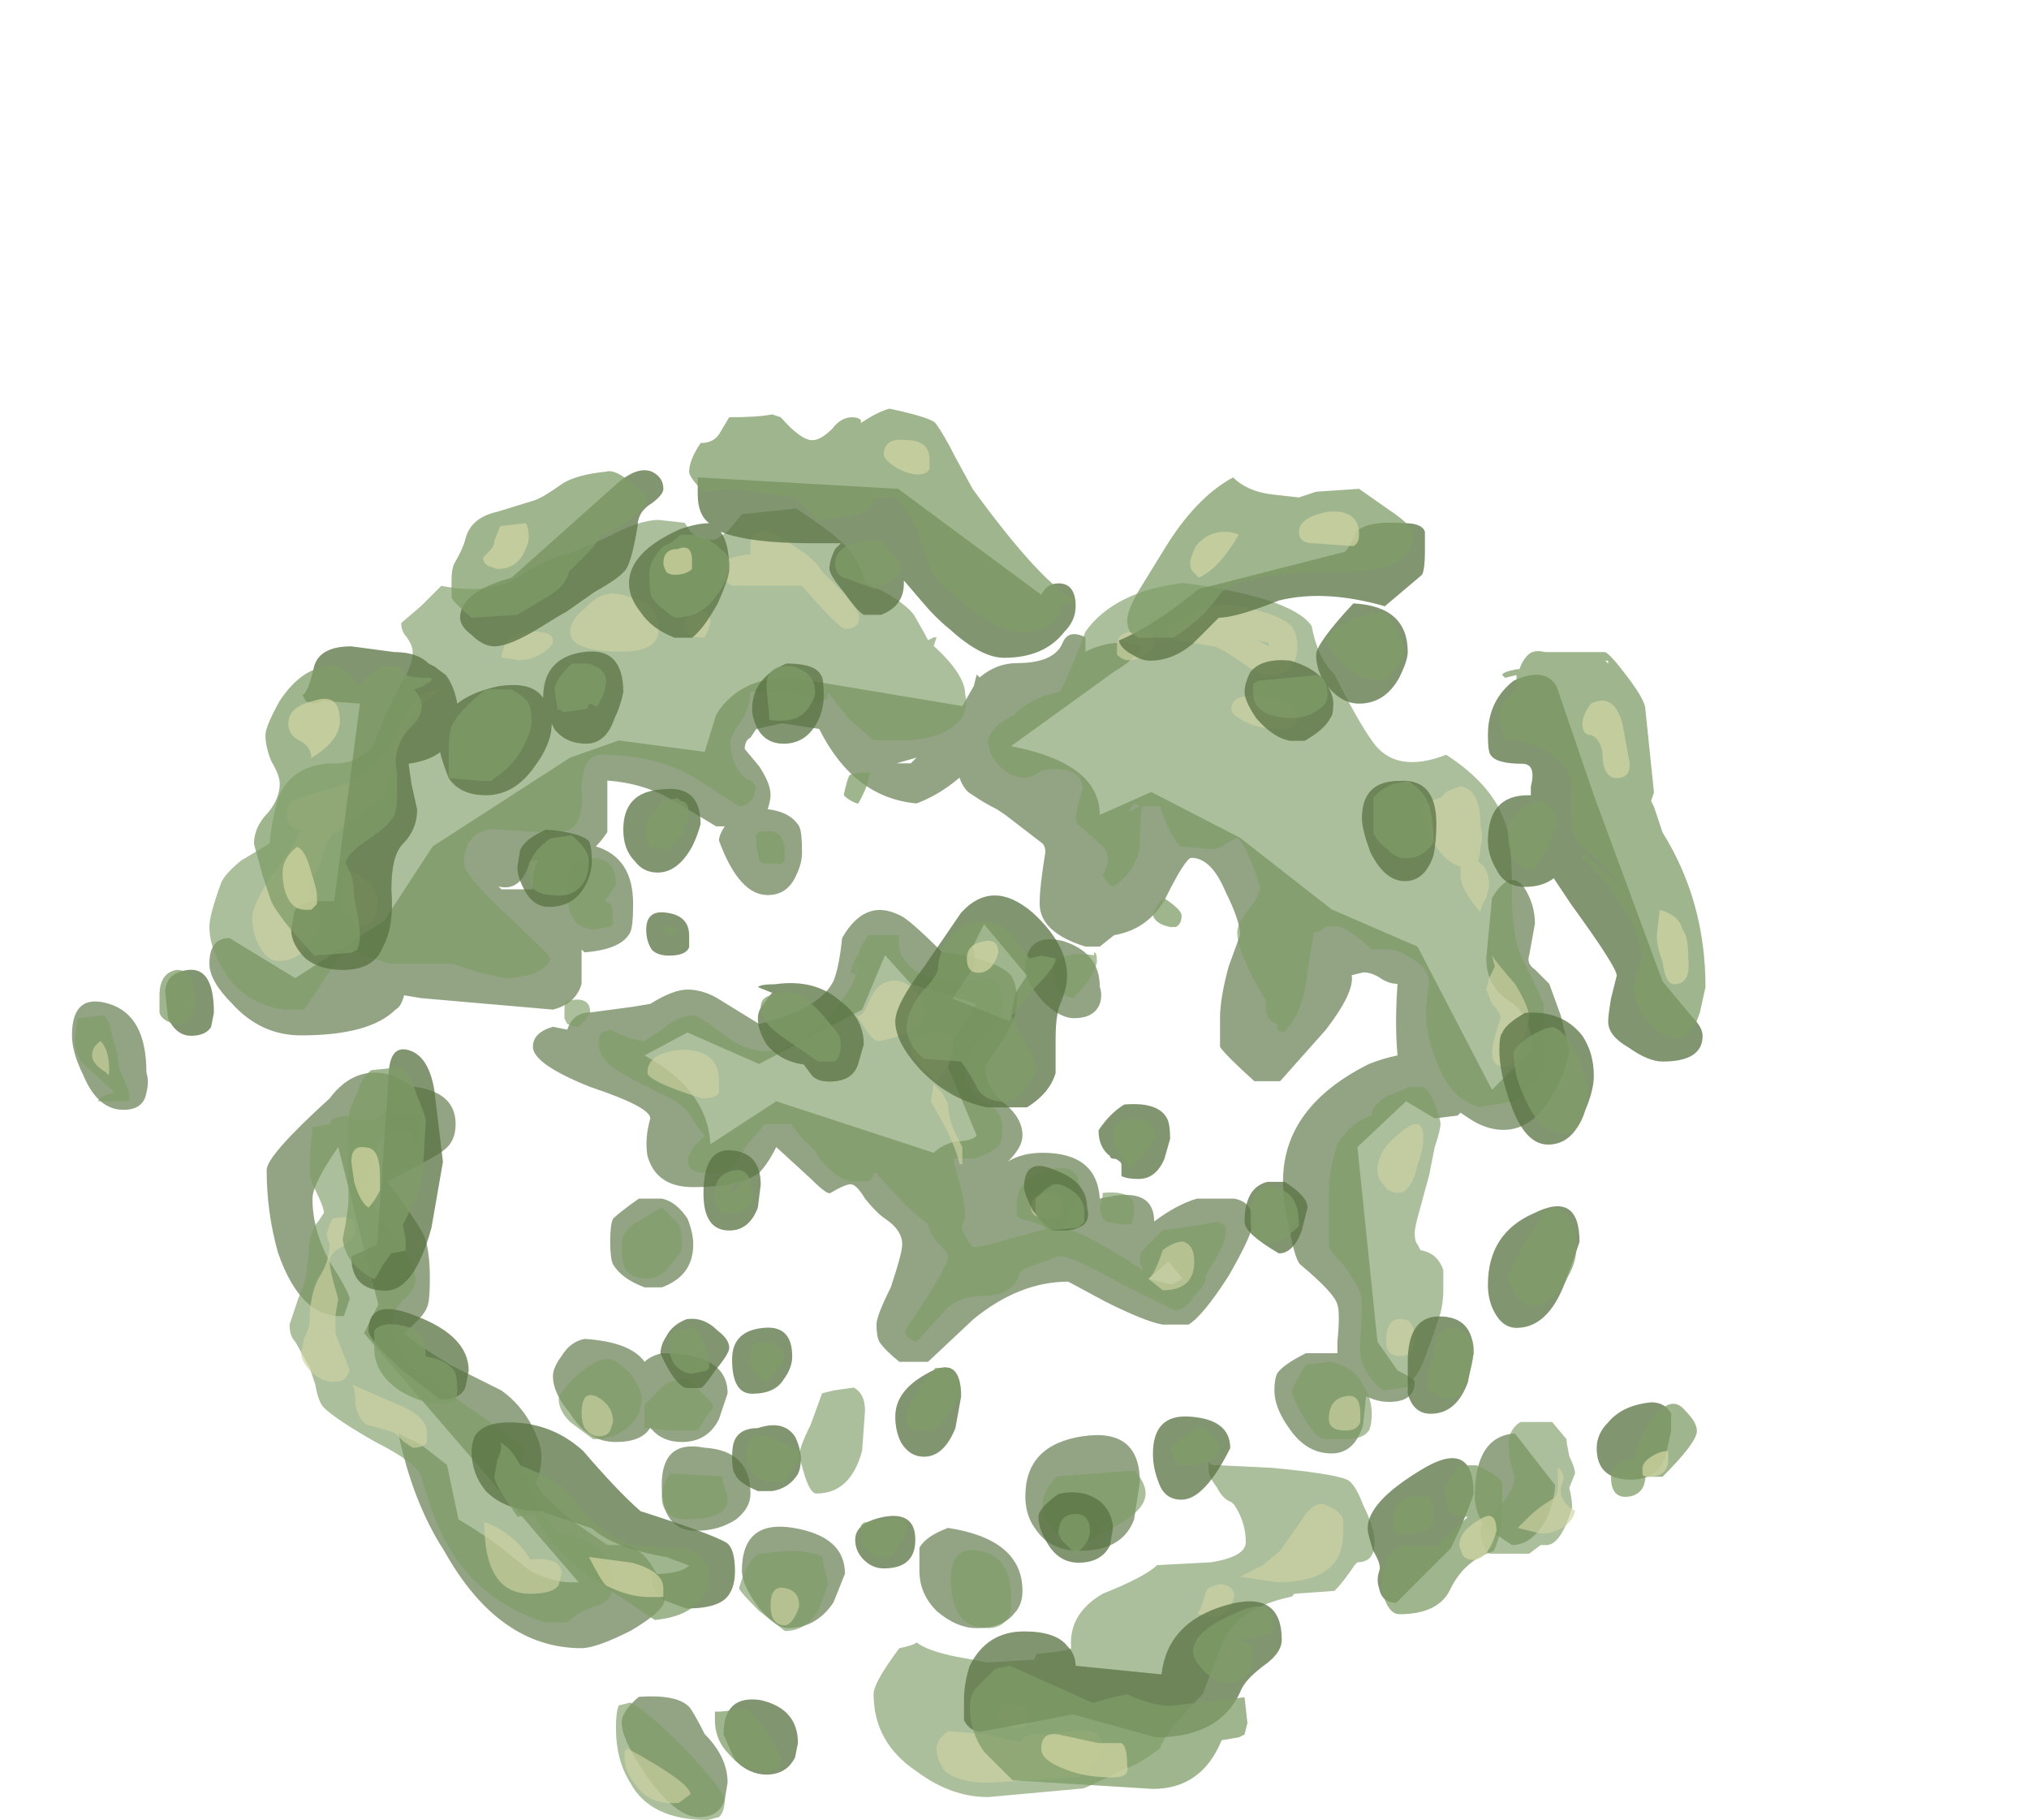 <?xml version="1.0" encoding="UTF-8" standalone="no"?>
<svg xmlns:ffdec="https://www.free-decompiler.com/flash" xmlns:xlink="http://www.w3.org/1999/xlink" ffdec:objectType="frame" height="222.45px" width="248.05px" xmlns="http://www.w3.org/2000/svg">
  <g transform="matrix(1.0, 0.0, 0.0, 1.0, 90.1, 171.75)">
    <use ffdec:characterId="1346" height="22.9" transform="matrix(-7.0, 0.0, 0.0, 7.0, 102.45, -109.6)" width="26.25" xlink:href="#shape0"/>
    <use ffdec:characterId="1347" height="24.1" transform="matrix(-7.0, 0.0, 0.0, 7.0, 118.4, -121.8)" width="27.0" xlink:href="#shape1"/>
  </g>
  <defs>
    <g id="shape0" transform="matrix(1.0, 0.0, 0.0, 1.0, 9.05, 15.35)">
      <path d="M6.15 -11.1 L7.65 -11.3 8.5 -11.0 10.9 -9.45 11.75 -8.15 13.3 -7.15 14.45 -7.85 Q14.8 -7.85 14.8 -7.4 14.8 -7.1 14.4 -6.7 13.9 -6.15 13.2 -6.15 12.0 -6.15 11.55 -6.6 11.45 -6.65 11.4 -6.85 L11.1 -6.8 8.8 -6.6 Q8.4 -6.7 8.3 -7.05 L8.3 -7.65 8.25 -7.6 Q7.6 -7.65 7.45 -7.95 7.4 -8.05 7.4 -8.45 7.4 -9.25 8.05 -9.45 7.95 -9.55 7.85 -9.7 L7.85 -10.6 Q7.2 -10.55 6.7 -10.25 6.2 -9.95 5.95 -9.8 L5.8 -9.8 Q5.9 -9.65 5.9 -9.55 5.55 -8.6 5.05 -8.6 4.7 -8.6 4.55 -8.95 4.45 -9.15 4.45 -9.35 4.45 -9.7 4.5 -9.8 4.65 -10.05 5.05 -10.1 5.0 -10.25 5.0 -10.35 5.0 -10.55 5.2 -10.85 L5.45 -11.15 Q5.45 -11.3 5.35 -11.35 L5.25 -11.5 4.8 -11.6 4.15 -11.5 Q3.55 -10.3 2.45 -10.2 2.05 -10.35 1.7 -10.65 1.65 -10.5 1.55 -10.4 L1.4 -10.3 Q1.25 -10.2 1.05 -10.1 L0.9 -10.0 0.25 -9.5 Q0.2 -9.45 0.2 -9.35 0.3 -8.75 0.3 -8.45 0.3 -7.95 -0.5 -7.7 L-0.75 -7.7 -1.0 -7.9 Q-1.6 -8.0 -1.9 -8.55 -2.25 -9.25 -2.35 -9.25 -2.7 -9.25 -2.95 -8.65 -3.2 -8.15 -3.2 -7.9 L-3.0 -7.35 Q-2.85 -6.8 -2.85 -6.45 -2.85 -6.05 -2.85 -5.95 -2.95 -5.8 -3.45 -5.35 L-3.9 -5.35 -4.7 -6.25 Q-5.2 -6.9 -5.15 -7.2 L-5.35 -7.25 Q-5.5 -7.25 -5.65 -7.15 -5.8 -7.05 -5.95 -7.05 -5.9 -6.35 -5.95 -5.8 -5.7 -5.75 -5.45 -5.65 -3.95 -4.9 -3.95 -3.6 -3.95 -3.3 -4.05 -2.85 -4.15 -2.25 -4.25 -2.15 -4.85 -1.65 -4.9 -1.45 -4.95 -1.3 -4.9 -0.8 L-4.9 -0.6 -4.35 -0.6 Q-3.95 -0.4 -3.85 -0.25 -3.8 -0.15 -3.8 0.05 -3.8 0.35 -4.05 0.7 -4.35 1.15 -4.8 1.15 -5.2 1.15 -5.35 0.65 L-5.4 0.15 Q-5.6 0.25 -5.8 0.25 -6.25 0.25 -6.25 -0.1 -6.25 -0.15 -5.95 -0.3 L-5.6 -0.8 -5.25 -4.2 -6.1 -5.0 -6.6 -4.7 -7.0 -4.75 -7.05 -4.8 -7.2 -4.7 Q-7.5 -4.5 -7.8 -4.5 -8.35 -4.5 -8.7 -5.2 -8.9 -5.55 -8.95 -5.9 L-8.8 -6.5 -8.6 -7.05 -8.35 -7.3 Q-8.2 -7.4 -8.25 -7.55 L-8.35 -8.1 Q-8.35 -8.45 -8.15 -8.75 -7.9 -9.05 -7.6 -8.55 L-7.5 -7.5 Q-7.5 -7.0 -7.9 -6.75 -8.3 -6.5 -8.3 -5.9 L-7.6 -5.2 -6.3 -7.7 -4.8 -8.35 -3.2 -9.6 -1.65 -10.4 -0.75 -10.0 Q-0.75 -10.9 0.8 -11.2 L-1.0 -12.5 Q-1.35 -12.7 -1.5 -12.95 -1.0 -13.1 -0.5 -12.85 L-0.5 -13.1 Q-0.2 -13.25 -0.1 -13.0 0.05 -12.65 0.7 -12.65 1.05 -12.65 1.35 -12.4 L1.4 -12.45 1.45 -12.25 1.65 -11.9 4.65 -12.4 Q5.55 -12.4 5.95 -11.75 L6.15 -11.1 M9.05 -9.2 Q9.15 -9.05 9.15 -8.8 L9.15 -8.7 9.7 -8.7 9.75 -8.75 Q9.35 -8.65 9.2 -9.2 L9.05 -9.2 M2.55 -10.9 L2.8 -10.9 2.45 -11.0 2.55 -10.9 M2.0 -7.6 Q2.6 -8.2 2.75 -8.25 3.35 -8.55 3.75 -7.85 3.8 -7.35 3.9 -7.1 4.15 -6.6 5.2 -6.35 L5.85 -6.75 Q6.15 -6.95 6.45 -6.95 6.7 -6.95 7.1 -6.7 L7.4 -6.65 8.15 -6.55 Q8.45 -6.55 8.55 -6.25 L8.8 -6.3 Q9.15 -6.2 9.15 -5.95 9.15 -5.65 8.15 -5.25 7.1 -4.9 7.1 -4.7 7.2 -4.35 7.15 -4.05 7.0 -3.5 6.35 -3.5 5.55 -3.5 5.2 -3.75 5.05 -3.9 4.9 -4.2 L4.3 -3.65 Q4.0 -3.35 3.95 -3.4 3.7 -3.55 3.6 -3.55 3.5 -3.55 3.35 -3.3 3.15 -3.05 3.0 -2.95 2.7 -2.75 2.7 -2.5 2.7 -2.35 2.9 -1.75 3.15 -1.25 3.15 -1.1 3.15 -0.9 3.1 -0.8 3.0 -0.65 2.75 -0.45 L2.25 -0.45 1.45 -1.2 Q0.65 -1.85 -0.2 -1.85 L-0.85 -1.5 Q-1.55 -1.15 -1.85 -1.1 L-2.3 -1.1 Q-2.55 -1.25 -3.0 -1.95 -3.4 -2.65 -3.4 -2.8 L-3.4 -3.05 Q-3.35 -3.25 -3.1 -3.3 L-2.45 -3.3 Q-2.1 -3.2 -1.7 -2.9 -1.7 -3.45 -1.0 -3.35 L-0.75 -3.3 Q-0.7 -4.1 0.25 -4.1 0.6 -4.1 0.85 -3.95 0.6 -4.2 0.6 -4.4 0.6 -4.7 0.9 -4.95 1.25 -5.2 1.25 -5.6 1.25 -5.65 0.95 -6.05 0.7 -6.45 0.7 -6.75 0.7 -7.05 0.8 -7.2 1.1 -7.5 2.0 -7.6 M3.0 -7.55 L2.55 -7.05 1.4 -6.7 1.8 -6.1 Q1.9 -5.95 1.9 -5.6 L1.4 -4.4 Q1.5 -4.3 1.75 -4.3 2.0 -4.25 2.15 -4.1 L4.9 -5.0 6.05 -4.25 Q6.1 -5.2 7.2 -5.8 L6.45 -6.2 5.2 -5.65 3.4 -6.6 3.0 -7.55 M10.5 -4.6 Q10.5 -5.15 11.2 -5.25 L11.25 -5.25 Q11.4 -5.35 11.6 -5.45 12.25 -5.65 12.7 -5.05 13.8 -4.05 13.8 -3.8 13.8 -3.05 13.6 -2.35 13.2 -1.2 12.45 -1.25 L12.35 -1.55 Q12.35 -1.65 12.7 -2.2 13.0 -2.75 13.0 -3.3 13.0 -3.55 12.55 -4.2 L11.85 -1.45 12.1 -0.95 8.35 3.4 8.5 3.4 Q8.8 3.4 9.2 3.2 L9.7 2.8 Q9.95 2.6 10.45 2.3 L10.65 1.35 11.1 1.0 11.5 0.8 Q11.25 2.0 10.7 2.85 9.75 4.55 8.3 4.55 8.05 4.55 7.45 4.25 6.85 3.9 6.85 3.7 6.85 3.45 7.05 3.15 7.25 2.8 7.55 2.75 L7.85 2.75 8.5 2.3 Q9.05 1.85 9.1 1.65 9.0 1.45 9.0 1.2 9.0 1.0 9.15 0.7 9.35 0.3 9.7 0.05 L10.6 -0.4 Q11.25 -0.8 11.4 -0.95 11.05 -1.25 11.0 -1.4 10.95 -1.5 10.95 -1.9 10.95 -2.4 11.05 -2.65 11.2 -2.95 11.7 -3.6 10.8 -4.05 10.7 -4.15 10.5 -4.3 10.5 -4.6 M7.8 -2.55 Q7.8 -2.25 7.75 -2.15 7.6 -1.9 7.2 -1.75 L6.9 -1.75 Q6.35 -1.95 6.35 -2.5 6.35 -2.7 6.45 -2.95 6.65 -3.25 6.9 -3.3 L7.3 -3.3 Q7.65 -3.05 7.75 -2.95 7.8 -2.85 7.8 -2.55 M7.2 -0.45 Q7.45 -0.8 8.25 -0.85 8.5 -0.8 8.65 -0.55 8.8 -0.35 8.8 -0.2 8.8 0.1 8.5 0.45 8.2 0.95 7.7 0.95 7.25 0.95 7.1 0.7 6.9 0.95 6.55 0.95 6.1 0.95 5.9 0.55 L5.75 0.1 Q5.75 -0.6 6.9 -0.6 7.1 -0.55 7.2 -0.45 M0.25 -6.75 Q-0.05 -6.45 -0.3 -6.45 -0.65 -6.45 -0.75 -6.7 -0.8 -6.85 -0.75 -7.0 -0.75 -7.6 -0.1 -7.8 0.55 -7.95 0.55 -7.3 0.55 -7.1 0.25 -6.75 M16.55 -6.7 Q17.2 -6.9 17.2 -6.15 17.2 -5.85 17.0 -5.45 16.75 -4.85 16.3 -4.85 15.95 -4.85 15.9 -5.15 15.85 -5.35 15.9 -5.5 15.9 -6.5 16.55 -6.7 M6.9 1.7 Q6.9 2.5 6.3 2.5 5.9 2.5 5.6 2.3 5.35 2.1 5.35 1.85 5.35 1.1 6.15 1.05 6.9 0.9 6.9 1.7 M6.4 5.6 Q6.6 5.35 7.3 5.4 7.6 5.65 7.6 5.85 7.6 6.15 7.15 6.8 6.65 7.5 6.25 7.5 5.9 7.5 5.8 7.2 L5.75 6.9 Q5.75 6.45 6.15 6.05 6.3 5.75 6.4 5.6 M4.6 2.45 Q5.5 2.3 5.5 3.2 5.5 3.45 5.2 3.85 4.9 4.2 4.7 4.2 4.2 4.2 3.9 3.75 L3.7 3.25 Q3.7 2.6 4.6 2.45 M2.4 3.2 Q2.4 3.6 2.1 3.9 1.75 4.2 1.4 4.2 0.95 4.2 0.75 3.95 0.6 3.8 0.6 3.55 0.6 2.65 1.9 2.45 2.3 2.6 2.4 2.8 2.4 2.9 2.4 3.2 M0.35 2.5 Q0.1 2.85 -0.4 2.85 -1.15 2.85 -1.35 2.3 L-1.45 1.65 Q-1.45 0.7 -0.45 0.85 0.55 1.0 0.55 1.9 0.55 2.25 0.35 2.5 M-2.2 -1.9 L-2.0 -1.8 -1.6 -1.9 -1.95 -2.2 -2.2 -1.9 M-8.7 1.7 L-8.0 0.8 Q-7.3 0.85 -7.3 1.9 -7.3 2.2 -7.5 2.45 L-7.95 2.75 Q-8.3 2.75 -8.55 2.3 -8.7 1.95 -8.7 1.7" fill="#587242" fill-opacity="0.647" fill-rule="evenodd" stroke="none"/>
      <path d="M5.5 -15.25 L5.75 -14.95 Q5.95 -14.8 6.0 -14.8 6.25 -14.8 6.4 -14.95 L6.5 -15.1 6.95 -15.15 Q7.3 -15.15 7.85 -14.85 8.5 -14.55 8.75 -14.5 9.0 -14.4 9.5 -14.1 10.0 -13.85 10.75 -14.0 L11.1 -13.65 11.45 -13.35 Q11.45 -13.2 11.35 -13.1 11.25 -12.95 11.25 -12.85 11.25 -12.6 11.45 -12.3 L11.7 -11.8 Q11.9 -11.3 11.95 -11.2 12.2 -10.9 12.6 -10.9 13.35 -10.9 13.6 -10.3 13.7 -9.95 13.75 -9.5 L14.25 -9.2 Q14.55 -8.95 14.6 -8.8 14.8 -8.25 14.8 -8.05 14.8 -7.65 14.5 -7.2 14.1 -6.65 13.45 -6.6 L13.15 -6.6 Q13.0 -6.8 12.75 -7.2 L12.5 -7.55 12.4 -7.65 Q11.8 -7.45 11.65 -7.4 L10.55 -7.4 10.1 -7.25 9.65 -7.15 Q9.25 -7.15 9.0 -7.3 8.85 -7.4 8.85 -7.5 8.85 -7.55 9.6 -8.25 10.35 -8.95 10.35 -9.15 10.35 -9.7 9.85 -9.75 L9.1 -9.7 8.7 -9.7 Q8.25 -9.7 8.3 -10.4 8.3 -11.05 7.95 -11.05 6.95 -11.05 6.25 -10.6 L5.55 -10.15 Q5.4 -10.15 5.3 -10.3 L5.25 -10.5 5.35 -10.6 Q5.5 -10.65 5.6 -10.85 5.7 -11.05 5.7 -11.25 5.7 -11.4 5.5 -11.65 5.35 -11.9 5.35 -12.15 L4.7 -12.15 4.35 -12.05 4.25 -12.0 4.2 -11.95 4.1 -12.0 Q4.0 -12.0 4.0 -12.1 L4.0 -12.15 Q3.9 -12.0 3.65 -11.7 L3.2 -11.3 2.75 -11.3 Q1.95 -11.3 1.65 -11.7 1.55 -11.9 1.6 -12.1 1.6 -12.45 2.15 -12.95 L2.1 -13.1 2.15 -13.1 2.25 -13.05 2.3 -13.15 2.5 -13.5 Q2.75 -13.8 3.35 -14.05 3.45 -14.5 3.8 -14.8 3.95 -14.95 4.55 -15.35 L5.5 -15.25 M8.05 -8.0 L7.8 -8.05 7.75 -8.1 7.75 -8.25 Q7.75 -8.4 7.8 -8.45 L7.9 -8.5 Q7.7 -8.75 7.7 -8.8 7.7 -9.25 8.15 -9.25 8.55 -9.25 8.55 -8.75 8.55 -8.45 8.5 -8.3 8.4 -8.0 8.05 -8.0 M1.2 -11.3 Q1.2 -11.05 1.0 -10.85 0.8 -10.65 0.55 -10.65 0.45 -10.65 0.3 -10.75 0.2 -10.8 0.05 -10.8 -0.45 -10.8 -0.45 -10.45 -0.3 -10.0 -0.35 -9.85 L-0.75 -9.5 Q-1.0 -9.3 -0.8 -8.95 -0.9 -8.75 -1.0 -8.75 -1.4 -9.05 -1.45 -9.45 -1.45 -10.0 -1.5 -10.15 L-1.8 -10.15 Q-1.95 -9.7 -2.15 -9.45 L-2.7 -9.4 Q-2.85 -9.4 -2.95 -9.5 L-3.15 -9.6 Q-3.3 -9.5 -3.55 -8.75 -3.55 -8.6 -3.35 -8.35 -3.15 -8.1 -3.15 -7.95 -3.15 -7.7 -3.4 -7.2 L-3.65 -6.75 -3.65 -6.65 Q-3.65 -6.4 -3.85 -6.35 L-3.85 -6.25 -3.95 -6.2 Q-4.25 -6.45 -4.35 -7.05 -4.45 -7.8 -4.5 -7.95 -4.6 -7.95 -4.7 -8.05 L-4.9 -8.05 Q-5.05 -8.05 -5.5 -7.65 L-5.75 -7.65 Q-5.95 -7.65 -6.1 -7.55 -6.5 -7.35 -6.5 -7.05 -6.45 -6.75 -6.45 -6.55 -6.45 -6.1 -6.65 -5.65 -6.9 -5.0 -7.4 -4.9 L-8.0 -5.0 Q-8.4 -5.3 -8.5 -5.6 L-8.5 -6.7 Q-8.45 -6.85 -8.15 -7.45 -7.95 -7.8 -7.95 -8.6 -7.95 -9.5 -7.85 -9.8 -7.65 -10.5 -6.8 -11.05 -5.9 -10.7 -5.5 -11.3 -5.25 -11.65 -4.85 -12.45 -4.55 -12.75 -4.45 -13.3 -4.1 -13.8 -2.2 -14.05 -1.0 -13.9 -0.5 -13.2 -0.2 -12.4 -0.05 -12.15 0.45 -12.05 0.75 -11.75 L1.0 -11.6 Q1.2 -11.4 1.2 -11.3 M2.6 -7.4 Q2.8 -7.6 2.75 -7.9 L3.3 -7.9 3.45 -7.65 3.45 -7.6 Q3.6 -7.35 3.6 -7.25 L3.5 -7.2 Q3.5 -7.3 3.45 -7.4 3.5 -7.1 3.8 -6.7 4.25 -6.1 4.85 -5.9 5.35 -5.8 5.8 -6.15 6.25 -6.5 6.35 -6.5 6.6 -6.5 6.9 -6.25 L7.2 -6.05 Q7.4 -6.05 7.8 -6.25 L7.95 -6.2 Q8.0 -6.15 8.0 -6.0 8.0 -5.75 7.7 -5.55 7.55 -5.45 6.95 -5.15 6.5 -4.95 6.4 -4.75 6.25 -4.5 6.15 -4.4 L6.35 -4.2 6.45 -4.0 Q6.45 -3.75 6.15 -3.75 L5.9 -3.75 5.65 -3.85 5.4 -4.25 5.1 -4.6 4.65 -4.6 4.4 -4.3 Q4.2 -4.15 4.15 -4.0 3.85 -3.65 3.6 -3.6 L3.3 -3.6 Q3.2 -3.65 3.2 -3.75 L3.15 -3.75 Q2.95 -3.5 2.6 -3.15 L2.25 -2.85 Q2.25 -2.75 2.1 -2.55 1.9 -2.35 1.9 -2.3 1.9 -2.1 2.65 -1.0 2.65 -0.85 2.45 -0.8 L1.9 -1.4 Q1.65 -1.6 1.3 -1.6 0.75 -1.6 0.65 -2.0 L0.6 -2.05 0.5 -2.1 -0.05 -2.3 Q-0.25 -2.3 -1.15 -1.8 L-2.05 -1.35 Q-2.25 -1.35 -2.4 -1.6 -2.6 -1.8 -2.6 -1.9 L-2.6 -1.95 -2.65 -2.05 Q-2.95 -2.5 -2.95 -2.7 -2.95 -2.85 -2.9 -2.85 L-2.8 -2.9 Q-2.35 -2.8 -1.85 -2.75 L-1.55 -2.45 Q-1.45 -2.35 -1.45 -2.25 -1.45 -2.2 -1.5 -2.05 -0.45 -2.75 -0.05 -2.8 L-0.1 -2.8 Q-0.4 -3.3 -0.4 -3.45 -0.4 -3.95 0.15 -3.8 0.7 -3.65 0.7 -3.2 L0.7 -3.0 0.65 -2.95 Q0.4 -2.9 0.2 -2.8 L0.1 -2.8 Q1.3 -2.45 1.45 -2.45 1.5 -2.45 1.65 -2.75 L1.65 -2.85 Q1.6 -2.9 1.6 -3.05 1.6 -3.25 1.8 -3.95 L1.8 -4.0 1.45 -4.0 Q1.1 -4.1 1.0 -4.25 0.95 -4.3 0.95 -4.55 0.95 -4.85 1.3 -5.0 1.6 -5.2 1.6 -5.55 1.6 -5.85 1.3 -6.1 0.95 -6.35 0.95 -6.7 0.95 -7.05 1.15 -7.15 2.3 -7.0 2.6 -7.4 M4.75 -9.35 Q4.75 -9.8 5.2 -9.7 L5.25 -9.65 5.25 -9.5 5.2 -9.2 Q5.15 -9.15 5.1 -9.15 L4.8 -9.15 4.75 -9.2 4.75 -9.35 M11.25 -4.4 Q11.25 -4.35 11.2 -4.3 11.1 -4.45 11.1 -4.8 L11.75 -4.8 Q12.05 -4.55 12.4 -4.75 L12.65 -4.7 12.7 -4.6 13.0 -4.55 Q13.05 -4.1 13.05 -3.75 13.05 -3.65 12.95 -3.45 12.8 -3.15 12.8 -3.05 L12.9 -2.9 Q13.0 -2.8 13.05 -2.55 L13.1 -2.05 Q13.1 -1.9 13.25 -1.55 L13.4 -1.1 Q13.4 -0.9 13.3 -0.8 L13.05 -0.35 12.95 -0.05 Q12.9 0.25 12.8 0.35 12.6 0.55 11.9 0.95 11.2 1.3 11.1 1.55 10.85 2.45 10.55 2.9 10.0 3.75 8.95 4.1 L8.55 4.1 Q8.35 3.9 8.0 3.8 7.75 3.7 7.75 3.45 7.75 3.2 7.9 2.95 8.15 2.6 8.7 2.55 L9.05 2.15 Q9.25 1.8 9.25 1.55 9.35 1.5 9.35 1.35 L9.3 1.05 9.9 0.6 11.2 -0.3 Q11.6 -0.7 11.6 -1.2 11.6 -1.3 11.45 -1.5 11.2 -1.7 11.2 -1.9 11.2 -2.15 11.65 -2.7 12.05 -3.3 12.05 -3.45 12.05 -3.75 11.95 -4.05 11.8 -4.5 11.45 -4.5 11.3 -4.5 11.25 -4.4 M8.6 -6.55 L8.6 -6.45 8.55 -6.35 Q8.45 -6.3 8.35 -6.3 8.15 -6.5 8.15 -6.55 8.15 -6.85 8.55 -6.75 8.6 -6.8 8.6 -6.55 M7.55 -2.1 Q7.45 -1.9 7.15 -1.9 6.9 -1.9 6.7 -2.2 6.55 -2.35 6.55 -2.45 6.55 -2.75 6.6 -2.85 L6.9 -3.15 7.4 -2.85 Q7.6 -2.7 7.6 -2.5 7.6 -2.2 7.55 -2.1 M7.85 -0.5 Q8.05 -0.5 8.4 -0.2 8.7 0.1 8.7 0.2 8.7 0.4 8.5 0.6 L8.1 0.9 Q7.65 0.9 7.4 0.6 7.25 0.45 7.25 0.15 7.25 0.05 7.45 -0.25 7.7 -0.5 7.85 -0.5 M17.0 -5.65 L16.45 -5.15 Q16.7 -5.1 16.75 -5.0 L16.2 -5.0 16.2 -5.15 16.3 -5.4 Q16.4 -5.6 16.4 -5.8 L16.5 -6.15 Q16.55 -6.45 16.65 -6.5 L17.1 -6.45 17.15 -6.1 Q17.15 -5.8 17.0 -5.65 M6.8 0.75 L6.3 0.75 Q6.25 0.75 6.15 0.55 L6.0 0.35 Q6.0 0.25 6.2 0.1 6.35 -0.1 6.45 -0.15 6.8 -0.15 6.95 0.05 L7.2 0.3 7.2 0.7 6.8 0.75 M5.85 1.55 L6.75 1.5 Q6.9 1.7 6.9 1.9 6.9 2.3 6.45 2.3 5.75 2.3 5.75 1.95 5.75 1.85 5.8 1.75 L5.85 1.55 M7.7 5.95 Q7.7 6.5 7.45 6.9 7.1 7.55 6.1 7.55 L5.9 7.5 Q5.8 7.4 5.8 7.2 5.8 7.05 6.5 6.3 7.2 5.6 7.45 5.5 L7.65 5.55 Q7.7 5.65 7.7 5.95 M4.4 1.55 Q4.3 1.85 4.2 1.85 3.6 1.85 3.4 1.1 L3.35 0.4 Q3.35 0.1 3.55 0.0 L3.9 0.05 4.1 0.1 4.3 0.65 Q4.5 1.05 4.5 1.2 L4.4 1.55 M4.05 3.2 L4.1 2.95 Q4.3 2.85 4.7 2.85 L5.2 2.9 Q5.4 3.0 5.55 3.5 5.55 3.55 5.2 3.9 L4.75 4.25 Q4.35 4.25 4.15 3.85 L4.0 3.45 Q4.0 3.35 4.05 3.2 M0.25 2.05 Q0.25 2.25 0.15 2.35 0.1 2.5 -0.25 2.75 L-0.25 2.85 -1.15 2.35 Q-1.55 2.1 -1.55 1.85 -1.55 1.65 -1.35 1.45 L0.0 1.55 Q0.25 1.8 0.25 2.05 M1.85 3.35 Q1.85 4.2 1.2 4.2 0.9 4.2 0.8 3.9 L0.8 3.65 Q0.8 2.95 1.35 2.85 1.85 2.75 1.85 3.35 M1.75 4.7 Q2.25 4.6 2.45 4.45 2.5 4.5 2.75 4.55 3.2 5.15 3.2 5.35 3.2 6.2 2.45 6.7 1.85 7.15 1.2 7.15 L-0.45 7.0 Q-0.5 7.0 -1.2 6.65 -1.4 6.6 -1.8 6.3 -1.9 6.0 -2.55 5.35 -2.75 4.8 -2.9 4.45 -3.15 3.85 -4.1 3.65 L-4.15 3.6 -4.85 3.55 Q-5.0 3.4 -5.2 3.1 L-5.25 3.05 Q-5.55 3.05 -5.55 2.7 -5.55 2.45 -5.35 2.05 -5.2 1.65 -5.05 1.6 -4.8 1.5 -3.75 1.4 L-2.7 1.35 -2.65 1.3 -2.65 1.45 Q-2.65 1.55 -2.8 1.75 -2.9 1.95 -3.05 2.0 L-3.1 2.05 Q-3.3 2.35 -3.3 2.7 -3.3 2.95 -2.7 3.05 L-1.75 3.1 Q-1.55 3.3 -0.8 3.6 -0.2 3.95 -0.25 4.55 -0.2 4.6 0.35 4.65 L0.4 4.75 1.2 4.8 1.75 4.7 M-1.45 -10.15 L-1.25 -10.05 -1.35 -10.2 -1.45 -10.15 M-0.65 -7.55 Q0.05 -7.65 0.05 -7.25 0.05 -6.85 -0.3 -6.8 L-0.55 -7.1 Q-0.7 -7.35 -0.7 -7.45 -0.7 -7.6 -0.65 -7.6 L-0.65 -7.55 M-6.6 -4.2 Q-6.7 -4.5 -6.7 -4.6 -6.7 -4.7 -6.6 -4.95 -6.5 -5.2 -6.4 -5.25 L-6.15 -5.25 -5.8 -5.1 Q-5.75 -5.1 -5.65 -5.0 -5.5 -4.9 -5.5 -4.75 -5.15 -4.65 -4.9 -4.25 -4.75 -3.8 -4.75 -3.4 L-4.75 -2.5 Q-4.75 -2.4 -5.0 -2.15 -5.25 -1.8 -5.3 -1.65 -5.35 -1.55 -5.3 -0.8 -5.25 -0.3 -5.7 0.05 L-6.1 0.0 Q-6.3 -0.2 -6.4 -0.45 L-6.55 -0.85 -6.7 -1.3 Q-6.75 -1.5 -6.75 -1.7 -6.75 -2.0 -6.75 -2.05 -6.65 -2.35 -6.35 -2.4 L-6.3 -2.5 Q-6.25 -2.55 -6.25 -2.7 -6.25 -2.8 -6.35 -3.15 L-6.5 -3.7 -6.6 -4.2 M-4.75 -0.45 L-4.35 -0.4 -4.2 -0.15 -4.1 0.05 Q-4.1 0.15 -4.3 0.5 -4.5 0.85 -4.65 0.9 L-5.05 0.9 Q-5.35 0.9 -5.45 0.75 -5.5 0.65 -5.5 0.45 -5.5 0.2 -5.35 -0.05 -5.15 -0.4 -4.75 -0.45 M-4.5 -0.2 L-4.5 -0.2 M-0.8 -3.4 L-0.8 -3.35 -0.75 -3.15 Q-0.75 -3.1 -0.8 -2.95 L-0.85 -2.9 -1.1 -2.85 -1.3 -2.85 Q-1.35 -2.95 -1.35 -3.15 -1.35 -3.45 -0.8 -3.4 M-1.0 2.3 L-0.85 2.45 -0.75 2.45 -1.0 2.3 M-4.3 0.0 L-4.3 0.0 M-8.0 1.55 Q-8.0 1.8 -7.7 2.1 -7.4 2.4 -7.4 2.45 -7.4 2.75 -7.55 2.9 L-8.25 2.9 -8.45 2.75 -8.55 2.75 Q-8.8 2.75 -9.0 2.1 -9.0 1.95 -8.95 1.75 L-9.05 1.5 Q-9.05 1.4 -8.95 1.2 -8.9 0.95 -8.9 0.9 L-8.65 0.6 -8.1 0.6 Q-7.85 0.75 -7.9 1.1 -7.9 1.3 -8.0 1.55" fill="#7f9c67" fill-opacity="0.647" fill-rule="evenodd" stroke="none"/>
      <path d="M5.35 -14.75 L5.35 -14.55 Q5.9 -14.5 5.9 -14.25 5.9 -14.15 5.8 -14.1 5.7 -14.0 5.65 -14.0 4.7 -14.0 4.45 -14.0 3.8 -13.25 3.7 -13.25 3.45 -13.25 3.45 -13.45 3.45 -13.55 3.75 -13.9 L4.1 -14.25 Q4.2 -14.45 4.6 -14.7 5.0 -15.0 5.15 -14.95 5.35 -14.9 5.35 -14.75 M8.8 -13.05 Q8.8 -13.2 9.15 -13.2 9.65 -13.2 9.7 -12.75 L9.4 -12.7 Q9.15 -12.7 8.95 -12.85 8.8 -12.95 8.8 -13.05 M10.75 -12.2 Q11.15 -12.15 11.35 -11.8 L11.65 -11.15 12.0 -10.8 Q12.2 -10.6 12.4 -10.55 L13.2 -10.3 Q13.45 -10.25 13.45 -10.05 13.45 -9.75 13.2 -9.75 13.25 -9.55 13.7 -8.95 14.05 -8.45 14.05 -8.2 14.05 -7.95 13.95 -7.75 13.8 -7.45 13.6 -7.45 13.25 -7.45 13.05 -7.75 12.85 -8.0 12.85 -8.2 12.85 -8.25 13.0 -8.45 13.1 -8.65 13.1 -8.75 L13.0 -8.9 Q12.9 -9.05 12.85 -9.2 12.75 -9.55 12.65 -9.65 L12.05 -10.1 Q11.75 -10.3 11.7 -10.5 L11.4 -11.45 Q11.15 -11.95 10.75 -12.2 M7.6 -12.85 Q6.95 -12.85 6.95 -13.25 6.95 -13.4 7.1 -13.65 7.15 -13.7 7.45 -13.8 7.75 -13.9 7.85 -13.85 8.0 -13.85 8.25 -13.6 8.5 -13.4 8.5 -13.2 8.5 -12.85 7.6 -12.85 M6.05 -13.35 Q6.05 -13.6 6.3 -13.55 6.55 -13.45 6.5 -13.25 6.45 -13.1 6.25 -13.1 L6.15 -13.1 6.1 -13.2 6.05 -13.35 M3.1 -6.05 Q2.6 -6.15 2.45 -6.3 2.3 -6.4 2.3 -6.55 2.3 -6.75 2.5 -6.95 2.75 -7.2 3.05 -7.05 3.2 -6.95 3.3 -6.7 3.4 -6.45 3.5 -6.5 L3.3 -6.2 Q3.2 -6.05 3.1 -6.05 M2.1 -5.35 Q1.8 -5.65 1.8 -6.0 1.8 -6.25 2.15 -6.2 2.55 -6.15 2.55 -5.9 2.55 -5.75 2.1 -5.35 M1.9 -4.95 L2.0 -5.15 2.15 -5.3 2.2 -5.0 1.95 -4.55 Q1.75 -4.15 1.7 -3.9 L1.65 -3.9 1.65 -4.2 1.8 -4.5 Q1.9 -4.75 1.9 -4.95 M0.45 -3.15 Q0.45 -2.95 0.15 -2.95 -0.2 -2.95 -0.1 -3.2 -0.1 -3.45 0.2 -3.4 0.45 -3.35 0.45 -3.15 M5.9 -5.35 Q5.9 -5.9 6.55 -5.9 7.15 -5.85 7.15 -5.5 7.15 -5.35 6.2 -5.05 5.95 -5.05 5.9 -5.15 L5.9 -5.35 M12.35 -8.2 Q12.25 -8.05 12.2 -8.05 12.0 -8.05 11.9 -8.25 L11.85 -8.45 Q11.85 -8.75 12.2 -8.95 12.5 -9.2 12.5 -8.45 12.5 -8.3 12.35 -8.2 M16.85 -5.8 Q16.85 -5.65 16.6 -5.5 16.55 -5.4 16.55 -5.55 16.55 -5.9 16.7 -6.05 16.85 -5.95 16.85 -5.8 M12.25 -2.75 Q12.25 -3.05 12.65 -2.95 12.75 -2.75 12.75 -2.65 L12.7 -2.5 Q12.7 -2.2 12.9 -1.9 13.05 -1.6 13.05 -1.15 13.05 -1.05 13.15 -0.85 L13.2 -0.6 Q13.2 -0.45 13.0 -0.25 12.8 -0.1 12.65 -0.1 12.45 -0.1 12.4 -0.2 L12.35 -0.3 12.6 -0.95 12.6 -1.25 12.55 -1.55 Q12.7 -2.05 12.7 -2.2 12.7 -2.35 12.5 -2.45 12.25 -2.6 12.25 -2.75 M12.05 0.65 Q11.65 0.75 11.55 0.8 L11.4 0.95 11.25 1.05 Q11.05 1.05 11.0 0.95 L11.0 0.8 Q11.0 0.5 11.5 0.3 L12.3 -0.05 Q12.25 0.05 12.25 0.3 12.2 0.55 12.05 0.65 M10.0 2.35 Q10.0 3.6 9.2 3.6 8.8 3.6 8.7 3.45 L8.65 3.25 Q8.65 2.95 9.2 3.0 9.3 2.8 9.55 2.6 9.8 2.4 10.0 2.35 M8.25 0.7 Q8.15 0.85 8.0 0.85 7.85 0.85 7.8 0.75 L7.75 0.6 Q7.75 0.3 8.05 0.15 8.3 0.05 8.3 0.45 8.3 0.6 8.25 0.7 M7.55 6.35 L7.55 6.45 Q7.55 6.7 7.35 6.95 7.1 7.3 6.6 7.25 L6.4 7.1 Q6.4 6.9 7.5 6.3 L7.55 6.35 M0.75 5.95 Q0.45 5.95 0.5 5.7 0.5 5.55 0.7 5.55 0.95 5.5 1.05 5.65 L1.1 5.7 1.0 5.85 0.75 5.95 M0.55 6.1 Q0.65 6.15 0.6 6.2 L1.25 6.05 1.9 6.0 Q2.1 6.15 2.1 6.3 2.1 6.5 1.95 6.7 1.7 6.9 1.2 6.9 L-0.4 6.8 -0.6 6.6 -0.75 6.4 -0.8 6.3 Q-0.8 5.9 -0.25 6.0 L0.15 6.05 0.35 6.05 Q0.45 6.05 0.55 6.1 M4.75 4.15 Q4.65 4.15 4.55 3.95 4.5 3.85 4.5 3.8 4.5 3.55 4.75 3.5 5.0 3.45 5.0 3.8 5.0 4.15 4.75 4.15 M-1.05 -12.8 Q-1.15 -12.7 -1.25 -12.7 -1.4 -12.7 -1.55 -12.8 -1.7 -12.9 -1.7 -13.0 -1.7 -13.25 -1.35 -13.2 -1.05 -13.2 -1.05 -12.95 L-1.05 -12.8 M-2.7 -12.95 Q-2.8 -12.95 -3.1 -12.75 -3.45 -12.5 -3.6 -12.45 L-3.9 -12.45 Q-4.2 -12.55 -4.2 -12.95 -4.2 -13.15 -4.1 -13.3 -3.8 -13.55 -3.1 -13.65 -2.8 -13.7 -2.4 -13.55 L-1.9 -13.25 Q-1.95 -13.1 -2.1 -13.05 L-2.7 -12.95 M-3.7 -12.95 L-3.5 -13.05 -3.7 -13.0 -3.7 -12.95 M-4.2 -11.75 Q-4.2 -12.0 -3.65 -12.05 -3.05 -12.15 -3.05 -11.85 -3.05 -11.75 -3.25 -11.65 -3.5 -11.5 -3.9 -11.5 -4.25 -11.5 -4.2 -11.75 M-6.7 -10.3 Q-6.35 -10.2 -6.35 -10.05 L-6.55 -9.55 Q-6.8 -9.15 -7.05 -9.1 L-7.05 -8.95 Q-7.05 -8.7 -7.4 -8.3 -7.4 -8.4 -7.5 -8.55 L-7.55 -8.75 Q-7.55 -9.05 -7.4 -9.15 L-7.35 -9.2 Q-7.4 -9.3 -7.4 -9.45 -7.45 -9.6 -7.4 -9.8 -7.4 -10.45 -7.05 -10.5 -6.9 -10.45 -6.8 -10.4 L-6.7 -10.3 M-7.55 -7.15 L-7.5 -6.95 -7.6 -6.7 Q-7.75 -6.55 -7.75 -6.45 -7.6 -6.0 -7.6 -5.85 -7.6 -5.6 -7.85 -5.6 -8.05 -5.6 -8.25 -6.45 -8.25 -6.65 -8.0 -7.05 -7.65 -7.45 -7.6 -7.55 L-7.65 -7.35 -7.55 -7.15 M-6.4 -4.35 Q-6.4 -4.8 -6.0 -4.45 -5.6 -4.15 -5.6 -3.8 -5.6 -3.65 -5.7 -3.55 -5.8 -3.4 -5.95 -3.4 -6.2 -3.4 -6.3 -3.9 -6.4 -4.15 -6.4 -4.35 M-6.25 -0.75 L-6.25 -0.85 Q-6.25 -1.2 -6.0 -1.2 -5.75 -1.2 -5.75 -0.8 -5.75 -0.55 -6.0 -0.55 -6.2 -0.55 -6.25 -0.75 M-1.85 -1.7 Q-2.4 -1.7 -2.4 -2.2 -2.4 -2.5 -2.2 -2.55 -2.05 -2.55 -1.85 -2.4 -1.7 -1.95 -1.6 -1.9 L-1.85 -1.7 M-4.75 0.55 Q-4.75 0.75 -5.05 0.75 -5.25 0.75 -5.3 0.6 L-5.3 0.45 Q-5.3 0.1 -5.05 0.15 -4.75 0.2 -4.75 0.55 M-4.7 2.05 Q-4.5 1.95 -4.25 2.35 L-3.9 2.85 -3.6 3.1 -3.2 3.3 -3.85 3.4 Q-5.0 3.4 -5.0 2.55 -5.0 2.35 -5.0 2.3 -4.95 2.15 -4.7 2.05 M-2.45 3.95 L-2.7 4.0 Q-3.0 4.0 -3.1 3.65 -3.1 3.5 -2.95 3.45 -2.85 3.4 -2.65 3.5 -2.6 3.55 -2.55 3.75 -2.5 3.9 -2.45 3.95 M-8.25 2.25 L-8.05 2.45 -8.45 2.55 Q-8.7 2.55 -8.9 2.4 -9.05 2.25 -9.05 2.15 -8.85 2.05 -8.8 1.85 -8.8 1.8 -8.8 1.75 L-8.85 1.6 Q-8.85 1.45 -8.75 1.4 L-8.75 1.7 Q-8.75 1.9 -8.65 1.95 -8.4 2.1 -8.25 2.25" fill="#cfd4a2" fill-opacity="0.647" fill-rule="evenodd" stroke="none"/>
    </g>
    <g id="shape1" transform="matrix(1.0, 0.0, 0.0, 1.0, 9.65, 16.15)">
      <path d="M4.45 -14.75 L7.95 -14.95 7.95 -14.65 Q7.95 -14.3 7.75 -14.15 7.95 -14.15 8.25 -14.05 9.15 -13.65 9.15 -13.1 9.15 -12.85 8.95 -12.6 8.75 -12.3 8.35 -12.15 L8.05 -12.15 Q7.85 -12.3 7.6 -12.75 7.4 -13.2 7.4 -13.35 7.4 -13.8 7.55 -14.0 7.05 -13.8 5.95 -13.8 L5.45 -13.8 5.55 -13.7 Q5.65 -13.5 5.65 -13.35 5.65 -13.25 5.4 -12.95 5.15 -12.6 5.05 -12.55 L4.75 -12.55 Q4.35 -12.7 4.35 -13.1 L4.35 -13.15 4.05 -12.8 Q3.8 -12.5 3.55 -12.3 3.0 -11.8 2.6 -11.8 1.9 -11.8 1.55 -12.25 1.35 -12.45 1.35 -12.7 1.35 -13.1 1.65 -13.1 1.85 -13.1 1.95 -12.9 L4.45 -14.75 M9.35 -14.85 L11.2 -13.2 Q12.1 -12.95 12.1 -12.5 12.1 -12.35 11.9 -12.2 11.7 -12.0 11.5 -12.0 11.25 -12.0 10.75 -12.3 10.35 -12.55 10.25 -12.6 L9.75 -12.95 Q9.3 -13.2 9.2 -13.35 9.1 -13.5 9.0 -14.1 9.0 -14.35 8.75 -14.5 8.55 -14.65 8.55 -14.75 8.55 -14.95 8.75 -15.05 9.0 -15.15 9.35 -14.85 M9.95 -11.9 Q10.65 -11.8 10.65 -11.1 10.85 -11.4 11.45 -11.3 11.9 -11.2 12.15 -11.0 12.2 -11.3 12.35 -11.5 L12.55 -11.65 12.65 -11.7 Q12.85 -11.9 13.25 -11.9 L14.0 -12.0 Q14.55 -12.0 14.65 -11.65 14.75 -11.2 14.85 -11.15 L14.8 -11.05 Q14.75 -11.0 14.6 -11.0 L14.5 -11.05 13.85 -11.0 14.3 -7.55 14.7 -7.55 Q14.95 -7.5 15.0 -7.35 L15.05 -7.05 Q15.05 -6.8 14.8 -6.55 14.55 -6.35 14.15 -6.35 13.6 -6.35 13.45 -6.75 13.25 -7.1 13.3 -7.75 13.3 -8.35 13.1 -8.55 12.85 -8.8 12.85 -9.15 L12.95 -9.6 13.0 -9.95 Q12.65 -10.0 12.45 -10.15 12.4 -9.95 12.3 -9.7 12.1 -9.4 11.65 -9.4 11.15 -9.4 10.8 -9.9 10.5 -10.3 10.5 -10.65 L10.45 -10.55 Q10.25 -10.3 9.9 -10.3 9.55 -10.3 9.4 -10.75 9.3 -10.95 9.25 -11.2 9.25 -12.0 9.95 -11.9 M6.4 -11.7 Q7.0 -11.45 7.0 -10.9 7.0 -10.75 6.9 -10.55 6.75 -10.3 6.45 -10.3 6.05 -10.3 5.85 -10.7 5.75 -10.9 5.75 -11.15 5.75 -11.45 5.8 -11.5 5.9 -11.7 6.4 -11.7 M8.6 -9.5 Q9.25 -9.45 9.25 -8.8 9.25 -8.45 9.05 -8.25 8.9 -8.05 8.65 -8.05 8.3 -8.05 8.05 -8.5 7.95 -8.7 7.9 -8.9 7.9 -9.6 8.6 -9.5 M9.85 -8.6 Q10.0 -8.75 10.6 -8.8 10.95 -8.65 11.05 -8.45 L11.1 -8.15 Q11.1 -7.95 10.95 -7.7 10.8 -7.45 10.55 -7.45 10.1 -7.45 9.9 -7.85 9.8 -8.05 9.8 -8.25 9.8 -8.5 9.85 -8.6 M0.05 -11.75 Q-0.35 -11.75 -0.7 -12.05 L-1.15 -12.5 Q-1.45 -12.5 -2.2 -12.8 -3.0 -13.0 -4.05 -12.7 L-4.7 -13.25 Q-4.75 -13.35 -4.75 -13.65 -4.75 -13.9 -4.75 -14.0 -4.7 -14.15 -4.4 -14.15 -3.75 -14.2 -3.55 -14.0 -3.45 -13.75 -3.35 -13.65 L-0.8 -13.0 Q0.0 -12.35 0.6 -12.1 0.55 -11.95 0.35 -11.85 0.2 -11.75 0.05 -11.75 M3.35 -7.35 L4.0 -6.4 Q4.5 -5.75 4.5 -5.45 4.5 -5.1 4.1 -4.65 3.6 -4.1 2.9 -3.95 L2.2 -3.95 Q1.8 -4.2 1.7 -4.55 L1.7 -5.15 Q1.7 -5.6 1.6 -5.8 1.5 -6.05 1.5 -6.25 1.5 -6.8 2.1 -7.35 2.8 -7.95 3.35 -7.35 M3.5 -5.85 L3.2 -6.3 Q3.05 -6.5 3.15 -6.75 L2.95 -7.15 2.2 -6.25 2.4 -5.95 2.5 -5.45 3.5 -5.85 M5.15 -4.7 L5.05 -5.05 Q5.05 -5.5 5.45 -5.8 5.9 -6.2 6.6 -6.1 6.85 -6.1 6.9 -6.05 L6.65 -5.95 Q6.7 -5.9 6.8 -5.75 6.9 -5.65 6.9 -5.5 6.9 -5.3 6.75 -5.05 6.5 -4.75 6.1 -4.7 L5.95 -4.5 Q5.85 -4.4 5.65 -4.4 5.25 -4.4 5.15 -4.7 M0.95 -3.55 Q0.95 -3.25 0.75 -3.1 0.75 -3.05 0.65 -3.05 0.55 -3.0 0.55 -2.95 L0.55 -2.75 Q0.45 -2.7 0.25 -2.7 -0.05 -2.7 -0.2 -3.05 L-0.3 -3.4 Q-0.3 -3.65 -0.25 -3.75 -0.1 -4.05 0.5 -4.0 0.75 -3.85 0.95 -3.55 M1.75 -1.8 L1.5 -1.8 Q1.05 -1.85 1.15 -2.2 1.15 -2.65 1.7 -2.85 2.25 -3.1 2.25 -2.55 2.25 -2.45 2.1 -2.15 1.85 -1.85 1.75 -1.8 M8.75 -6.7 Q8.65 -6.6 8.45 -6.6 8.15 -6.6 8.1 -6.75 L8.1 -6.95 Q8.1 -7.3 8.5 -7.35 8.85 -7.4 8.85 -7.05 8.85 -6.85 8.75 -6.7 M8.15 -0.25 Q8.4 -0.15 8.5 0.05 8.6 0.2 8.6 0.35 8.35 0.9 8.15 0.95 L7.9 0.95 Q7.85 0.95 7.65 0.65 7.4 0.35 7.4 0.25 7.4 0.1 7.6 -0.05 7.85 -0.3 8.15 -0.25 M6.9 -2.2 L6.85 -2.6 Q6.85 -3.15 7.35 -3.2 7.85 -3.25 7.85 -2.45 7.85 -1.8 7.4 -1.8 7.05 -1.8 6.9 -2.2 M16.85 -6.35 Q17.25 -6.3 17.25 -5.95 L17.2 -5.5 Q17.05 -5.2 16.8 -5.2 16.55 -5.2 16.45 -5.35 L16.4 -5.6 Q16.4 -6.4 16.85 -6.35 M13.35 -4.45 L13.55 -1.55 14.0 -1.35 Q14.0 -0.75 13.4 -0.75 12.9 -0.75 12.6 -1.85 L12.4 -3.0 12.55 -4.25 Q12.65 -4.85 13.0 -4.95 13.35 -5.05 13.35 -4.45 M13.7 -0.05 Q13.7 0.1 13.1 0.65 L12.45 1.15 Q12.05 1.15 12.0 0.9 L11.95 0.65 Q11.95 0.05 12.85 -0.3 13.7 -0.65 13.7 -0.05 M11.65 2.75 Q11.3 3.1 10.7 3.1 L9.8 3.4 Q9.4 3.75 8.5 3.9 L8.1 4.05 Q8.25 4.2 8.75 4.2 L8.75 4.3 Q8.75 4.5 8.55 4.65 L8.15 4.8 Q7.55 4.8 7.4 4.55 7.3 4.4 7.3 4.15 7.3 3.75 7.45 3.65 7.7 3.5 8.95 3.1 9.35 2.75 9.95 2.05 10.5 1.55 11.25 1.55 11.7 1.55 11.85 1.8 11.9 1.95 11.9 2.05 11.9 2.45 11.65 2.75 M6.45 0.8 Q6.3 0.6 6.3 0.4 6.3 -0.15 6.8 -0.1 7.35 -0.05 7.35 0.45 7.35 1.05 7.0 1.05 6.6 1.05 6.45 0.8 M6.65 2.75 Q6.35 2.7 6.2 2.45 6.15 2.35 6.15 2.2 6.15 2.0 6.25 1.8 6.45 1.5 6.9 1.65 7.2 1.65 7.3 1.85 7.35 1.95 7.35 2.15 7.35 2.4 7.3 2.45 7.25 2.6 6.9 2.75 L6.65 2.75 M7.5 7.0 L7.3 7.45 Q7.05 7.7 6.75 7.7 6.4 7.7 6.25 7.4 L6.2 7.15 Q6.2 6.55 6.85 6.4 7.5 6.3 7.5 7.0 M3.95 0.7 Q4.5 1.0 4.5 1.45 4.5 1.7 4.4 1.9 4.25 2.15 4.0 2.15 3.65 2.15 3.45 1.65 L3.35 1.1 Q3.35 0.35 3.95 0.7 M0.9 2.95 Q1.2 2.7 1.65 2.8 2.0 3.05 2.0 3.2 2.0 3.4 1.85 3.65 1.65 4.0 1.3 4.0 0.9 4.0 0.75 3.7 L0.7 3.4 Q0.7 3.15 0.9 2.95 M1.4 6.65 L-0.05 7.05 Q-1.2 7.05 -1.55 6.2 -1.65 6.0 -2.0 5.75 -2.25 5.55 -2.25 5.35 -2.25 4.45 -1.25 4.75 -0.25 5.05 -0.15 5.95 L1.35 5.8 Q1.35 5.6 1.5 5.45 1.7 5.2 2.25 5.2 2.9 5.2 3.2 5.8 3.3 6.1 3.3 6.4 L3.3 6.75 Q3.2 6.95 3.0 6.95 L1.4 6.65 M4.15 3.6 Q4.15 3.1 4.7 3.2 5.2 3.3 5.2 3.6 5.2 3.8 5.05 3.95 4.9 4.1 4.7 4.1 4.15 4.1 4.15 3.6 M-1.6 -11.2 Q-1.6 -11.05 -1.8 -10.75 -2.1 -10.4 -2.4 -10.35 L-2.65 -10.35 Q-3.0 -10.55 -3.1 -10.75 -3.15 -10.8 -3.15 -11.0 -3.15 -11.15 -3.05 -11.3 -3.3 -11.0 -3.6 -11.0 -4.05 -11.0 -4.3 -11.45 -4.45 -11.75 -4.45 -11.9 -4.45 -12.7 -3.5 -12.75 -2.85 -12.05 -2.85 -11.85 -2.85 -11.65 -2.95 -11.45 -2.75 -11.65 -2.4 -11.75 -1.9 -11.8 -1.7 -11.55 -1.6 -11.35 -1.6 -11.2 M-3.65 -9.0 Q-3.65 -8.8 -3.8 -8.4 -4.05 -7.9 -4.4 -7.9 -4.75 -7.9 -4.9 -8.35 -4.95 -8.6 -4.95 -8.9 -4.95 -9.7 -4.3 -9.65 -3.65 -9.65 -3.65 -9.0 M-7.05 -11.3 Q-6.85 -11.65 -6.3 -11.4 -5.85 -11.05 -5.85 -10.45 -5.85 -10.15 -5.9 -10.1 -6.0 -9.95 -6.45 -9.95 -6.7 -9.95 -6.6 -9.55 L-6.6 -9.4 -6.55 -9.4 Q-5.85 -9.4 -5.85 -8.6 -5.85 -8.35 -6.0 -8.1 -6.15 -7.8 -6.5 -7.8 -6.8 -7.8 -7.0 -7.95 L-7.3 -7.5 Q-8.1 -6.4 -8.1 -6.25 L-8.0 -5.85 Q-7.95 -5.55 -7.95 -5.45 -7.95 -5.2 -8.3 -5.0 -8.65 -4.75 -8.9 -4.75 -9.6 -4.75 -9.6 -5.2 -9.6 -5.35 -9.4 -5.55 L-8.9 -6.15 -7.7 -9.4 -7.05 -11.3 M-7.5 -5.2 Q-7.15 -5.65 -6.5 -5.6 -6.15 -5.4 -6.1 -5.25 -6.05 -5.2 -6.05 -4.95 -6.05 -4.55 -6.25 -4.0 -6.5 -3.3 -6.9 -3.3 -7.35 -3.3 -7.55 -3.9 -7.7 -4.25 -7.7 -4.5 -7.7 -4.9 -7.5 -5.2 M-7.2 -0.9 Q-7.35 -1.3 -7.45 -1.6 -7.45 -2.5 -6.65 -2.1 -5.85 -1.75 -5.85 -0.85 -5.85 -0.6 -5.95 -0.4 -6.1 -0.1 -6.35 -0.1 -6.9 -0.1 -7.2 -0.9 M-2.6 -1.8 L-2.7 -2.2 Q-2.7 -2.4 -2.3 -2.65 L-2.0 -2.65 Q-1.6 -2.55 -1.6 -1.95 -1.6 -1.75 -2.2 -1.4 -2.45 -1.4 -2.6 -1.8 M-1.35 2.0 Q-1.35 1.5 -0.65 1.45 0.0 1.4 0.0 2.1 0.0 2.35 -0.1 2.6 -0.2 2.9 -0.5 2.9 -0.9 2.9 -1.35 2.0 M-4.65 2.4 Q-3.75 2.95 -3.75 3.4 -3.75 3.5 -3.85 3.8 -4.0 4.05 -3.95 4.15 -3.9 4.3 -3.95 4.45 -4.0 4.7 -4.25 4.7 L-5.2 3.75 Q-5.45 3.25 -5.6 2.8 -5.6 1.8 -4.65 2.4 M-4.85 1.4 Q-5.3 1.4 -5.5 0.85 L-5.6 0.35 Q-5.6 -0.3 -5.0 -0.3 -4.45 -0.3 -4.45 0.5 L-4.45 1.05 Q-4.55 1.4 -4.85 1.4 M-8.95 2.15 L-9.05 1.7 -9.05 1.4 Q-8.95 1.2 -8.7 1.2 -8.2 1.25 -7.95 1.55 -7.75 1.75 -7.75 2.0 -7.75 2.55 -8.35 2.55 -8.8 2.55 -8.95 2.15" fill="#587242" fill-opacity="0.749" fill-rule="evenodd" stroke="none"/>
      <path d="M5.25 -16.0 Q5.45 -16.0 5.6 -15.8 5.8 -15.6 5.95 -15.6 6.15 -15.6 6.5 -16.0 L6.65 -16.05 Q6.9 -16.0 7.4 -16.0 L7.55 -15.75 Q7.65 -15.55 7.9 -15.55 8.1 -15.25 8.1 -15.05 8.1 -14.95 7.85 -14.7 L7.3 -14.75 6.25 -14.6 5.85 -14.2 5.15 -14.3 Q4.95 -14.35 4.9 -14.5 L4.85 -14.6 4.5 -14.6 Q4.2 -14.3 4.05 -13.85 3.9 -13.35 3.8 -13.2 2.85 -12.25 2.3 -12.25 2.05 -12.25 1.85 -12.35 1.65 -12.45 1.6 -12.7 L1.35 -12.8 Q1.95 -13.1 3.15 -14.75 L3.45 -15.3 Q3.65 -15.7 3.8 -15.9 3.9 -16.0 4.6 -16.15 4.8 -16.1 5.1 -15.9 L5.1 -15.95 Q5.15 -16.0 5.25 -16.0 M10.3 -14.85 Q10.65 -14.6 10.8 -14.55 L11.45 -14.35 Q11.9 -14.25 12.0 -13.9 12.05 -13.7 12.2 -13.45 12.25 -13.35 12.25 -13.15 L12.25 -12.85 Q12.2 -12.75 11.9 -12.5 L11.1 -12.55 10.6 -12.85 Q10.25 -13.05 10.2 -13.3 L9.9 -13.6 Q9.7 -13.8 9.65 -13.95 9.3 -14.05 9.05 -14.3 8.85 -14.45 8.85 -14.6 8.85 -14.65 9.1 -14.85 9.4 -15.1 9.55 -15.05 10.05 -15.0 10.3 -14.85 M8.75 -12.85 Q8.65 -12.7 8.35 -12.5 7.9 -12.5 7.65 -12.85 7.4 -13.15 7.4 -13.45 7.4 -13.6 7.55 -13.7 7.7 -13.85 7.95 -13.95 L8.25 -13.95 Q8.4 -13.8 8.55 -13.75 8.8 -13.5 8.8 -13.25 8.8 -12.95 8.75 -12.85 M9.85 -11.7 L10.15 -11.7 Q10.45 -11.4 10.45 -11.25 L10.4 -10.9 Q10.35 -10.9 10.3 -10.85 L9.95 -10.9 Q9.85 -10.9 9.85 -11.0 L9.7 -10.95 9.6 -11.15 Q9.55 -11.3 9.55 -11.4 9.55 -11.6 9.85 -11.7 M10.9 -11.0 Q10.95 -11.1 11.2 -11.25 L11.65 -11.25 Q12.15 -10.85 12.25 -10.6 12.3 -10.45 12.3 -10.15 L12.3 -9.7 11.75 -9.65 11.55 -9.65 11.5 -9.7 Q11.25 -9.85 11.05 -10.15 10.85 -10.5 10.85 -10.7 10.85 -10.9 10.9 -11.0 M6.3 -11.65 Q6.75 -11.7 6.75 -11.3 L6.7 -10.75 Q6.75 -10.7 6.5 -10.7 6.15 -10.7 6.0 -10.95 5.9 -11.1 5.9 -11.2 5.9 -11.55 6.3 -11.65 M8.55 -9.3 L8.8 -9.0 8.85 -8.9 8.85 -8.65 8.8 -8.55 8.8 -8.5 8.7 -8.5 8.55 -8.45 Q8.4 -8.45 8.2 -8.75 L8.1 -9.05 Q8.1 -9.3 8.25 -9.3 L8.3 -9.35 8.55 -9.3 M9.85 -8.25 Q9.85 -8.45 10.15 -8.7 L10.5 -8.65 Q10.55 -8.65 10.75 -8.45 10.9 -8.25 10.9 -8.15 10.9 -7.85 10.8 -7.75 10.7 -7.65 10.35 -7.65 10.05 -7.65 9.9 -7.95 9.85 -8.1 9.85 -8.25 M4.6 -13.65 Q4.7 -13.8 4.75 -13.85 5.55 -13.85 5.55 -13.45 5.55 -13.25 5.4 -13.2 L4.85 -13.0 Q4.4 -13.2 4.4 -13.4 4.4 -13.5 4.6 -13.65 M0.4 -12.25 L0.25 -12.15 -0.35 -12.15 Q-0.85 -12.45 -1.2 -12.95 -1.65 -13.3 -3.15 -13.3 -4.1 -13.3 -4.3 -13.5 -4.55 -13.65 -4.55 -13.95 -4.55 -14.1 -4.1 -14.4 L-3.6 -14.75 -2.85 -14.7 -2.55 -14.6 -2.1 -14.65 Q-1.65 -14.7 -1.4 -14.95 -0.75 -14.6 -0.2 -13.7 L0.2 -13.05 Q0.45 -12.65 0.45 -12.45 0.45 -12.35 0.4 -12.25 M5.4 -9.4 Q5.3 -9.3 5.15 -9.25 4.95 -9.6 4.95 -9.8 5.2 -9.8 5.3 -9.75 5.35 -9.65 5.4 -9.4 M5.55 -5.3 L5.8 -5.6 6.05 -5.85 Q6.25 -6.0 6.55 -5.95 L6.7 -5.9 Q6.85 -5.85 6.85 -5.7 6.85 -5.45 6.5 -5.2 L5.85 -4.75 5.55 -4.75 Q5.45 -4.85 5.45 -5.05 5.45 -5.2 5.55 -5.3 M4.05 -5.95 Q4.3 -5.6 4.3 -5.35 4.3 -5.05 4.0 -4.8 L3.35 -4.75 Q3.2 -4.55 3.05 -4.25 2.9 -4.05 2.6 -4.05 2.4 -4.05 2.2 -4.3 2.05 -4.5 2.05 -4.65 2.05 -4.75 2.25 -5.1 2.45 -5.45 2.45 -5.55 L2.1 -6.0 Q1.7 -6.4 1.7 -6.55 L1.95 -6.6 2.15 -6.55 Q2.25 -6.65 2.45 -6.95 2.7 -7.2 3.0 -7.2 3.4 -7.15 3.6 -6.85 3.75 -6.6 3.75 -6.4 3.75 -6.25 4.05 -5.95 M1.8 -1.8 L1.3 -1.85 1.2 -1.95 Q1.2 -2.05 1.2 -2.15 1.2 -2.3 1.35 -2.45 1.6 -2.65 1.75 -2.6 L1.9 -2.5 2.05 -2.35 2.05 -2.15 Q2.05 -1.95 1.8 -1.8 M0.4 -2.9 Q0.25 -3.0 -0.05 -3.4 -0.05 -3.75 0.35 -3.75 0.7 -3.75 0.7 -3.45 0.7 -3.25 0.4 -2.9 M8.3 -7.05 Q8.35 -7.1 8.5 -7.1 8.55 -7.1 8.55 -7.05 L8.45 -6.95 8.4 -6.95 Q8.3 -7.0 8.3 -7.05 M7.65 -2.45 Q7.65 -2.25 7.6 -2.2 L7.55 -2.15 Q7.55 -2.1 7.45 -2.1 7.0 -2.1 7.0 -2.4 7.0 -2.9 7.3 -2.85 7.65 -2.8 7.65 -2.45 M7.4 -2.45 Q7.3 -2.65 7.2 -2.65 7.2 -2.6 7.35 -2.45 L7.4 -2.45 M8.3 -0.05 L8.4 0.0 Q8.45 0.05 8.45 0.2 8.45 0.4 8.35 0.55 8.2 0.7 8.05 0.7 L7.8 0.65 7.75 0.6 7.75 0.5 Q7.75 0.4 7.85 0.15 L8.0 -0.1 8.3 -0.05 M12.6 -11.45 Q12.95 -11.45 13.05 -11.5 L13.2 -11.65 13.5 -11.65 13.9 -11.3 Q14.05 -11.65 14.35 -11.65 14.85 -11.65 15.25 -11.05 15.5 -10.6 15.5 -10.45 15.5 -10.25 15.4 -10.0 15.25 -9.75 15.25 -9.6 15.25 -9.35 15.45 -9.1 15.7 -8.85 15.7 -8.55 L15.55 -8.0 15.4 -7.55 Q15.3 -7.35 15.05 -7.05 L14.65 -6.6 14.0 -6.65 13.9 -6.7 Q13.85 -6.8 13.85 -6.95 13.85 -7.15 13.95 -7.6 13.95 -7.95 14.05 -8.1 14.05 -8.15 14.1 -8.2 14.1 -8.35 13.75 -8.6 13.35 -8.85 13.25 -9.05 13.2 -9.15 13.2 -9.4 L13.2 -9.8 Q13.3 -10.2 13.0 -10.55 12.6 -10.9 12.9 -11.25 L12.75 -11.3 12.6 -11.4 12.6 -11.45 M16.75 -5.65 Q16.75 -5.7 16.75 -5.95 16.75 -6.35 17.05 -6.35 17.35 -6.3 17.35 -5.9 L17.35 -5.6 Q17.3 -5.45 17.05 -5.4 16.8 -5.45 16.75 -5.65 M13.15 -4.65 L13.65 -4.6 Q13.8 -4.5 13.9 -4.2 14.05 -3.9 14.05 -3.75 L14.05 -2.35 Q14.05 -2.15 14.15 -1.65 14.1 -1.2 13.6 -0.95 13.55 -1.0 13.45 -1.2 L13.3 -1.4 13.05 -1.45 Q13.05 -1.55 13.05 -1.65 L13.1 -1.9 12.9 -2.3 Q12.75 -2.65 12.75 -2.85 L12.7 -3.7 Q12.7 -3.8 12.85 -4.15 13.0 -4.6 13.15 -4.65 M13.6 -0.05 L13.6 0.25 Q13.6 0.7 13.15 1.0 12.65 1.3 12.2 1.2 12.15 1.15 12.15 0.95 12.15 0.75 12.2 0.65 12.35 0.45 12.7 0.4 12.7 0.05 12.95 -0.1 13.45 -0.25 13.6 -0.05 M11.05 2.3 Q11.2 2.0 11.4 1.9 11.35 2.0 11.45 2.2 L11.5 2.5 Q11.5 2.6 11.3 2.9 L11.1 3.2 10.8 3.15 Q10.55 3.7 9.9 4.2 L8.7 5.0 Q8.15 4.95 7.9 4.65 7.75 4.45 7.75 4.2 7.75 4.05 7.9 3.9 8.1 3.7 8.5 3.75 L9.0 3.7 Q9.3 3.65 9.5 3.5 9.75 3.35 10.15 2.85 10.4 2.55 11.05 2.3 M6.75 0.15 Q7.05 0.1 7.05 0.5 7.05 0.6 6.8 0.85 6.6 0.7 6.5 0.55 L6.45 0.45 Q6.45 0.2 6.75 0.15 M7.1 2.1 Q7.1 2.6 6.5 2.6 6.4 2.6 6.3 2.35 6.15 2.2 6.15 2.15 6.15 2.0 6.6 1.85 7.1 1.65 7.1 2.1 M7.55 6.6 L7.65 6.6 7.65 6.75 Q7.65 7.1 7.4 7.35 7.1 7.7 6.55 7.6 6.5 7.65 6.5 7.4 6.8 6.8 7.1 6.55 L7.55 6.6 M3.35 1.05 Q3.35 0.8 3.55 0.6 L3.8 0.6 4.15 1.05 Q4.3 1.35 4.3 1.45 4.3 1.65 4.3 1.6 L4.15 1.7 3.85 1.7 Q3.65 1.55 3.5 1.3 L3.35 1.05 M4.35 3.25 Q4.45 3.2 5.05 3.3 L5.1 3.35 5.1 3.5 Q5.1 3.75 4.85 3.9 L4.6 3.9 Q4.55 3.9 4.45 3.7 4.3 3.5 4.3 3.4 4.3 3.25 4.35 3.25 M1.65 3.5 L1.6 3.6 1.35 3.85 Q1.1 3.65 1.1 3.45 1.1 3.15 1.35 3.15 1.65 3.15 1.65 3.5 M1.6 6.2 L2.5 5.8 2.75 5.85 3.1 6.2 Q3.2 6.35 3.2 6.5 3.2 6.95 2.95 7.3 L2.45 7.8 0.0 7.95 Q-0.85 7.95 -1.2 7.1 L-1.5 7.05 -1.6 7.0 -1.65 6.8 -1.6 6.35 -0.3 6.5 Q0.0 6.5 0.45 6.3 L0.7 6.35 1.05 6.45 1.6 6.2 M-1.75 -11.2 Q-1.75 -10.75 -2.45 -10.75 -2.7 -10.75 -2.9 -10.9 -3.05 -11.0 -3.05 -11.15 -3.05 -11.4 -2.9 -11.5 L-2.35 -11.45 -1.85 -11.4 -1.75 -11.35 -1.75 -11.2 M-4.05 -11.4 Q-4.25 -11.6 -4.3 -11.75 -4.4 -11.85 -4.4 -12.0 L-4.25 -12.3 -4.05 -12.6 Q-3.25 -12.5 -3.0 -12.1 L-3.25 -11.75 Q-3.5 -11.5 -3.7 -11.45 L-4.05 -11.4 M-3.85 -9.05 L-3.85 -8.75 Q-3.9 -8.6 -4.1 -8.45 -4.25 -8.3 -4.4 -8.3 -4.65 -8.3 -4.8 -8.45 -4.9 -8.55 -4.9 -8.6 -4.9 -8.9 -4.85 -9.1 -4.8 -9.45 -4.45 -9.65 L-4.2 -9.6 Q-3.95 -9.5 -3.85 -9.35 L-3.85 -9.05 M-0.4 -7.1 Q-0.5 -7.15 -0.5 -7.3 -0.5 -7.4 -0.2 -7.6 -0.05 -7.5 0.0 -7.3 -0.05 -7.15 -0.3 -7.1 L-0.4 -7.1 M-7.9 -11.9 L-7.3 -11.9 Q-6.95 -11.9 -6.85 -11.9 -6.65 -11.95 -6.55 -11.85 -6.45 -11.75 -6.4 -11.6 L-6.35 -11.6 Q-6.1 -11.55 -6.1 -11.5 L-6.15 -11.45 -6.35 -11.5 -6.35 -11.25 -6.3 -11.2 Q-6.05 -11.0 -6.05 -10.8 -6.05 -10.7 -6.1 -10.55 L-6.15 -10.35 Q-6.3 -10.35 -6.3 -10.4 -6.95 -10.2 -7.15 -9.95 -7.3 -9.8 -7.3 -9.5 L-7.3 -9.0 Q-7.3 -8.75 -7.45 -8.55 L-7.9 -8.15 -8.25 -7.75 -7.5 -8.4 -7.5 -8.3 Q-8.05 -7.8 -8.35 -7.2 -8.5 -6.9 -8.55 -6.6 L-8.45 -6.3 Q-8.4 -6.1 -8.4 -6.0 -8.4 -5.8 -8.6 -5.5 -8.9 -5.15 -9.15 -5.15 -9.4 -5.15 -9.55 -5.6 L-9.65 -6.05 Q-9.65 -7.55 -8.9 -8.75 L-8.75 -9.2 -8.7 -9.3 -8.75 -9.45 -8.6 -10.9 Q-8.6 -11.05 -8.3 -11.45 -8.0 -11.85 -7.9 -11.9 M-7.95 -11.7 L-7.9 -11.75 -7.95 -11.75 -7.95 -11.7 M-6.6 -11.4 L-6.6 -11.4 M-6.8 -9.3 L-6.55 -9.25 Q-6.2 -9.0 -6.2 -8.75 -6.2 -8.55 -6.25 -8.4 -6.35 -8.1 -6.6 -8.1 -6.75 -8.1 -7.05 -8.9 -7.05 -9.15 -6.8 -9.3 M-8.6 -6.0 L-8.6 -6.0 M-7.45 -4.75 Q-7.25 -5.25 -7.0 -5.35 -6.85 -5.35 -6.6 -5.2 -6.3 -5.0 -6.3 -4.9 -6.3 -4.5 -6.5 -4.1 -6.75 -3.5 -7.2 -3.5 -7.5 -3.5 -7.6 -4.15 -7.6 -4.35 -7.45 -4.75 M-6.85 -2.15 L-6.5 -1.6 Q-6.2 -1.05 -6.2 -0.95 -6.2 -0.9 -6.3 -0.75 -6.4 -0.55 -6.55 -0.5 L-6.75 -0.5 Q-7.1 -0.65 -7.25 -1.0 -7.4 -1.25 -7.4 -1.55 -7.4 -1.95 -7.05 -2.2 L-6.85 -2.15 M-1.75 -1.75 Q-1.85 -1.6 -2.0 -1.6 -2.25 -1.6 -2.4 -1.75 -2.55 -1.85 -2.55 -1.9 -2.55 -2.5 -2.1 -2.55 -1.7 -2.6 -1.7 -2.05 -1.7 -1.8 -1.75 -1.75 M-1.1 1.85 Q-0.9 1.6 -0.75 1.65 -0.6 1.75 -0.3 2.0 L-0.45 2.3 -0.7 2.3 -0.9 2.25 Q-1.1 2.2 -1.15 2.05 L-1.2 2.0 -1.15 1.95 -1.1 1.85 M-4.8 0.95 Q-4.9 1.1 -5.2 1.15 L-5.35 1.1 Q-5.6 0.65 -5.6 0.25 -5.6 0.05 -5.4 -0.05 -5.2 -0.2 -4.95 0.05 L-4.9 0.35 Q-4.8 0.6 -4.8 0.7 L-4.8 0.95 M-4.9 3.3 L-4.9 3.1 Q-4.9 2.75 -4.55 2.85 -4.2 2.9 -4.2 3.2 -4.2 3.45 -4.25 3.45 L-4.25 3.5 -4.4 3.5 Q-4.8 3.5 -4.9 3.3 M-5.1 2.8 L-5.15 3.05 Q-5.2 3.2 -5.5 3.2 L-4.95 3.7 -4.4 3.7 Q-4.0 3.8 -4.0 4.35 -4.0 4.5 -4.05 4.65 -4.15 4.9 -4.3 4.9 -5.0 4.9 -5.2 4.45 -5.45 3.95 -5.95 3.8 -6.1 3.5 -6.1 3.05 -6.1 2.7 -6.1 2.6 -6.0 2.45 -5.65 2.3 L-5.35 2.3 Q-5.1 2.6 -5.1 2.8 M-2.1 5.1 Q-2.1 4.55 -1.4 4.9 -0.7 5.2 -0.7 5.55 -0.7 5.7 -0.9 5.9 -1.1 6.1 -1.3 6.1 -1.6 6.1 -1.7 5.85 L-1.75 5.6 Q-1.75 5.45 -1.65 5.4 L-1.5 5.35 -2.05 5.25 Q-2.1 5.3 -2.1 5.1 M-8.65 2.5 L-8.9 2.5 Q-9.5 1.9 -9.5 1.7 -9.5 1.55 -9.3 1.35 -9.1 1.1 -8.85 1.35 -8.75 1.4 -8.6 1.7 -8.4 2.05 -8.4 2.2 L-8.3 2.2 Q-8.0 2.3 -8.0 2.5 -8.0 2.85 -8.25 2.85 -8.45 2.85 -8.55 2.7 -8.6 2.6 -8.6 2.5 L-8.65 2.5" fill="#7f9c67" fill-opacity="0.749" fill-rule="evenodd" stroke="none"/>
      <path d="M4.3 -15.6 Q4.7 -15.65 4.7 -15.35 4.7 -15.25 4.45 -15.1 4.25 -15.0 4.1 -15.0 3.95 -15.0 3.9 -15.1 L3.9 -15.25 Q3.9 -15.6 4.3 -15.6 M11.0 -13.6 Q10.9 -13.8 10.9 -13.9 10.9 -14.05 10.95 -14.15 L11.4 -14.1 11.5 -13.85 Q11.5 -13.75 11.6 -13.65 L11.7 -13.55 Q11.7 -13.45 11.6 -13.4 L11.45 -13.35 Q11.15 -13.35 11.0 -13.6 M8.5 -13.3 Q8.45 -13.25 8.35 -13.25 8.15 -13.25 8.05 -13.35 8.05 -13.4 8.05 -13.5 8.05 -13.8 8.3 -13.7 8.55 -13.7 8.55 -13.45 8.55 -13.4 8.5 -13.3 M2.95 -6.85 Q3.25 -6.8 3.25 -6.55 3.25 -6.3 3.05 -6.3 2.8 -6.3 2.7 -6.65 2.7 -6.9 2.95 -6.85 M15.1 -10.65 Q15.1 -10.45 14.9 -10.35 14.7 -10.25 14.7 -10.05 14.2 -10.35 14.2 -10.7 14.2 -11.2 14.65 -11.05 15.1 -10.95 15.1 -10.65 M14.6 -7.5 L14.6 -7.65 Q14.6 -7.75 14.7 -8.05 14.8 -8.45 14.95 -8.5 15.2 -8.3 15.2 -8.05 15.2 -7.85 15.15 -7.7 15.05 -7.4 14.8 -7.4 L14.7 -7.4 14.6 -7.5 M13.5 -2.75 Q13.5 -3.25 13.75 -3.25 14.0 -3.3 14.0 -3.0 L13.95 -2.65 Q13.85 -2.3 13.7 -2.2 13.6 -2.3 13.5 -2.5 L13.5 -2.75 M9.1 4.0 L9.85 3.9 Q9.65 4.3 9.55 4.4 9.15 4.6 8.8 4.6 L8.55 4.6 8.55 4.45 Q8.55 4.15 9.1 4.0 M0.95 7.15 L1.65 7.0 Q1.95 6.95 1.95 7.25 1.95 7.45 1.55 7.6 1.2 7.75 0.7 7.75 0.4 7.75 0.45 7.55 0.45 7.2 0.55 7.15 L0.95 7.15 M-1.5 -13.95 Q-1.4 -14.0 -1.25 -14.0 -0.95 -14.0 -0.75 -13.75 -0.65 -13.55 -0.65 -13.45 -0.65 -13.35 -0.7 -13.3 L-0.8 -13.2 Q-1.15 -13.35 -1.5 -13.95 M-2.8 -13.8 L-3.5 -13.75 Q-3.6 -13.8 -3.6 -13.95 -3.6 -14.4 -3.05 -14.35 -2.55 -14.25 -2.55 -14.0 -2.55 -13.8 -2.8 -13.8 M-8.2 -10.65 Q-8.05 -11.2 -7.65 -11.0 -7.5 -10.8 -7.5 -10.65 -7.5 -10.45 -7.65 -10.45 -7.8 -10.4 -7.85 -10.15 -7.85 -9.7 -8.1 -9.7 -8.4 -9.7 -8.3 -10.1 L-8.2 -10.65 M-9.25 -7.05 Q-9.2 -7.3 -8.85 -7.4 L-8.8 -6.95 Q-8.8 -6.75 -8.9 -6.5 -8.95 -6.1 -9.1 -6.1 -9.4 -6.1 -9.35 -6.55 -9.35 -6.95 -9.25 -7.05 M-5.35 3.7 L-5.4 3.85 Q-5.45 3.95 -5.6 3.95 -5.85 3.95 -6.0 3.45 -6.0 3.05 -5.7 3.25 -5.35 3.45 -5.35 3.7 M-8.55 2.35 L-8.55 2.45 Q-8.55 2.5 -8.65 2.5 -9.0 2.5 -9.0 2.2 L-9.0 2.05 Q-8.85 2.05 -8.7 2.15 -8.55 2.25 -8.55 2.35" fill="#cfd4a2" fill-opacity="0.749" fill-rule="evenodd" stroke="none"/>
    </g>
  </defs>
</svg>
